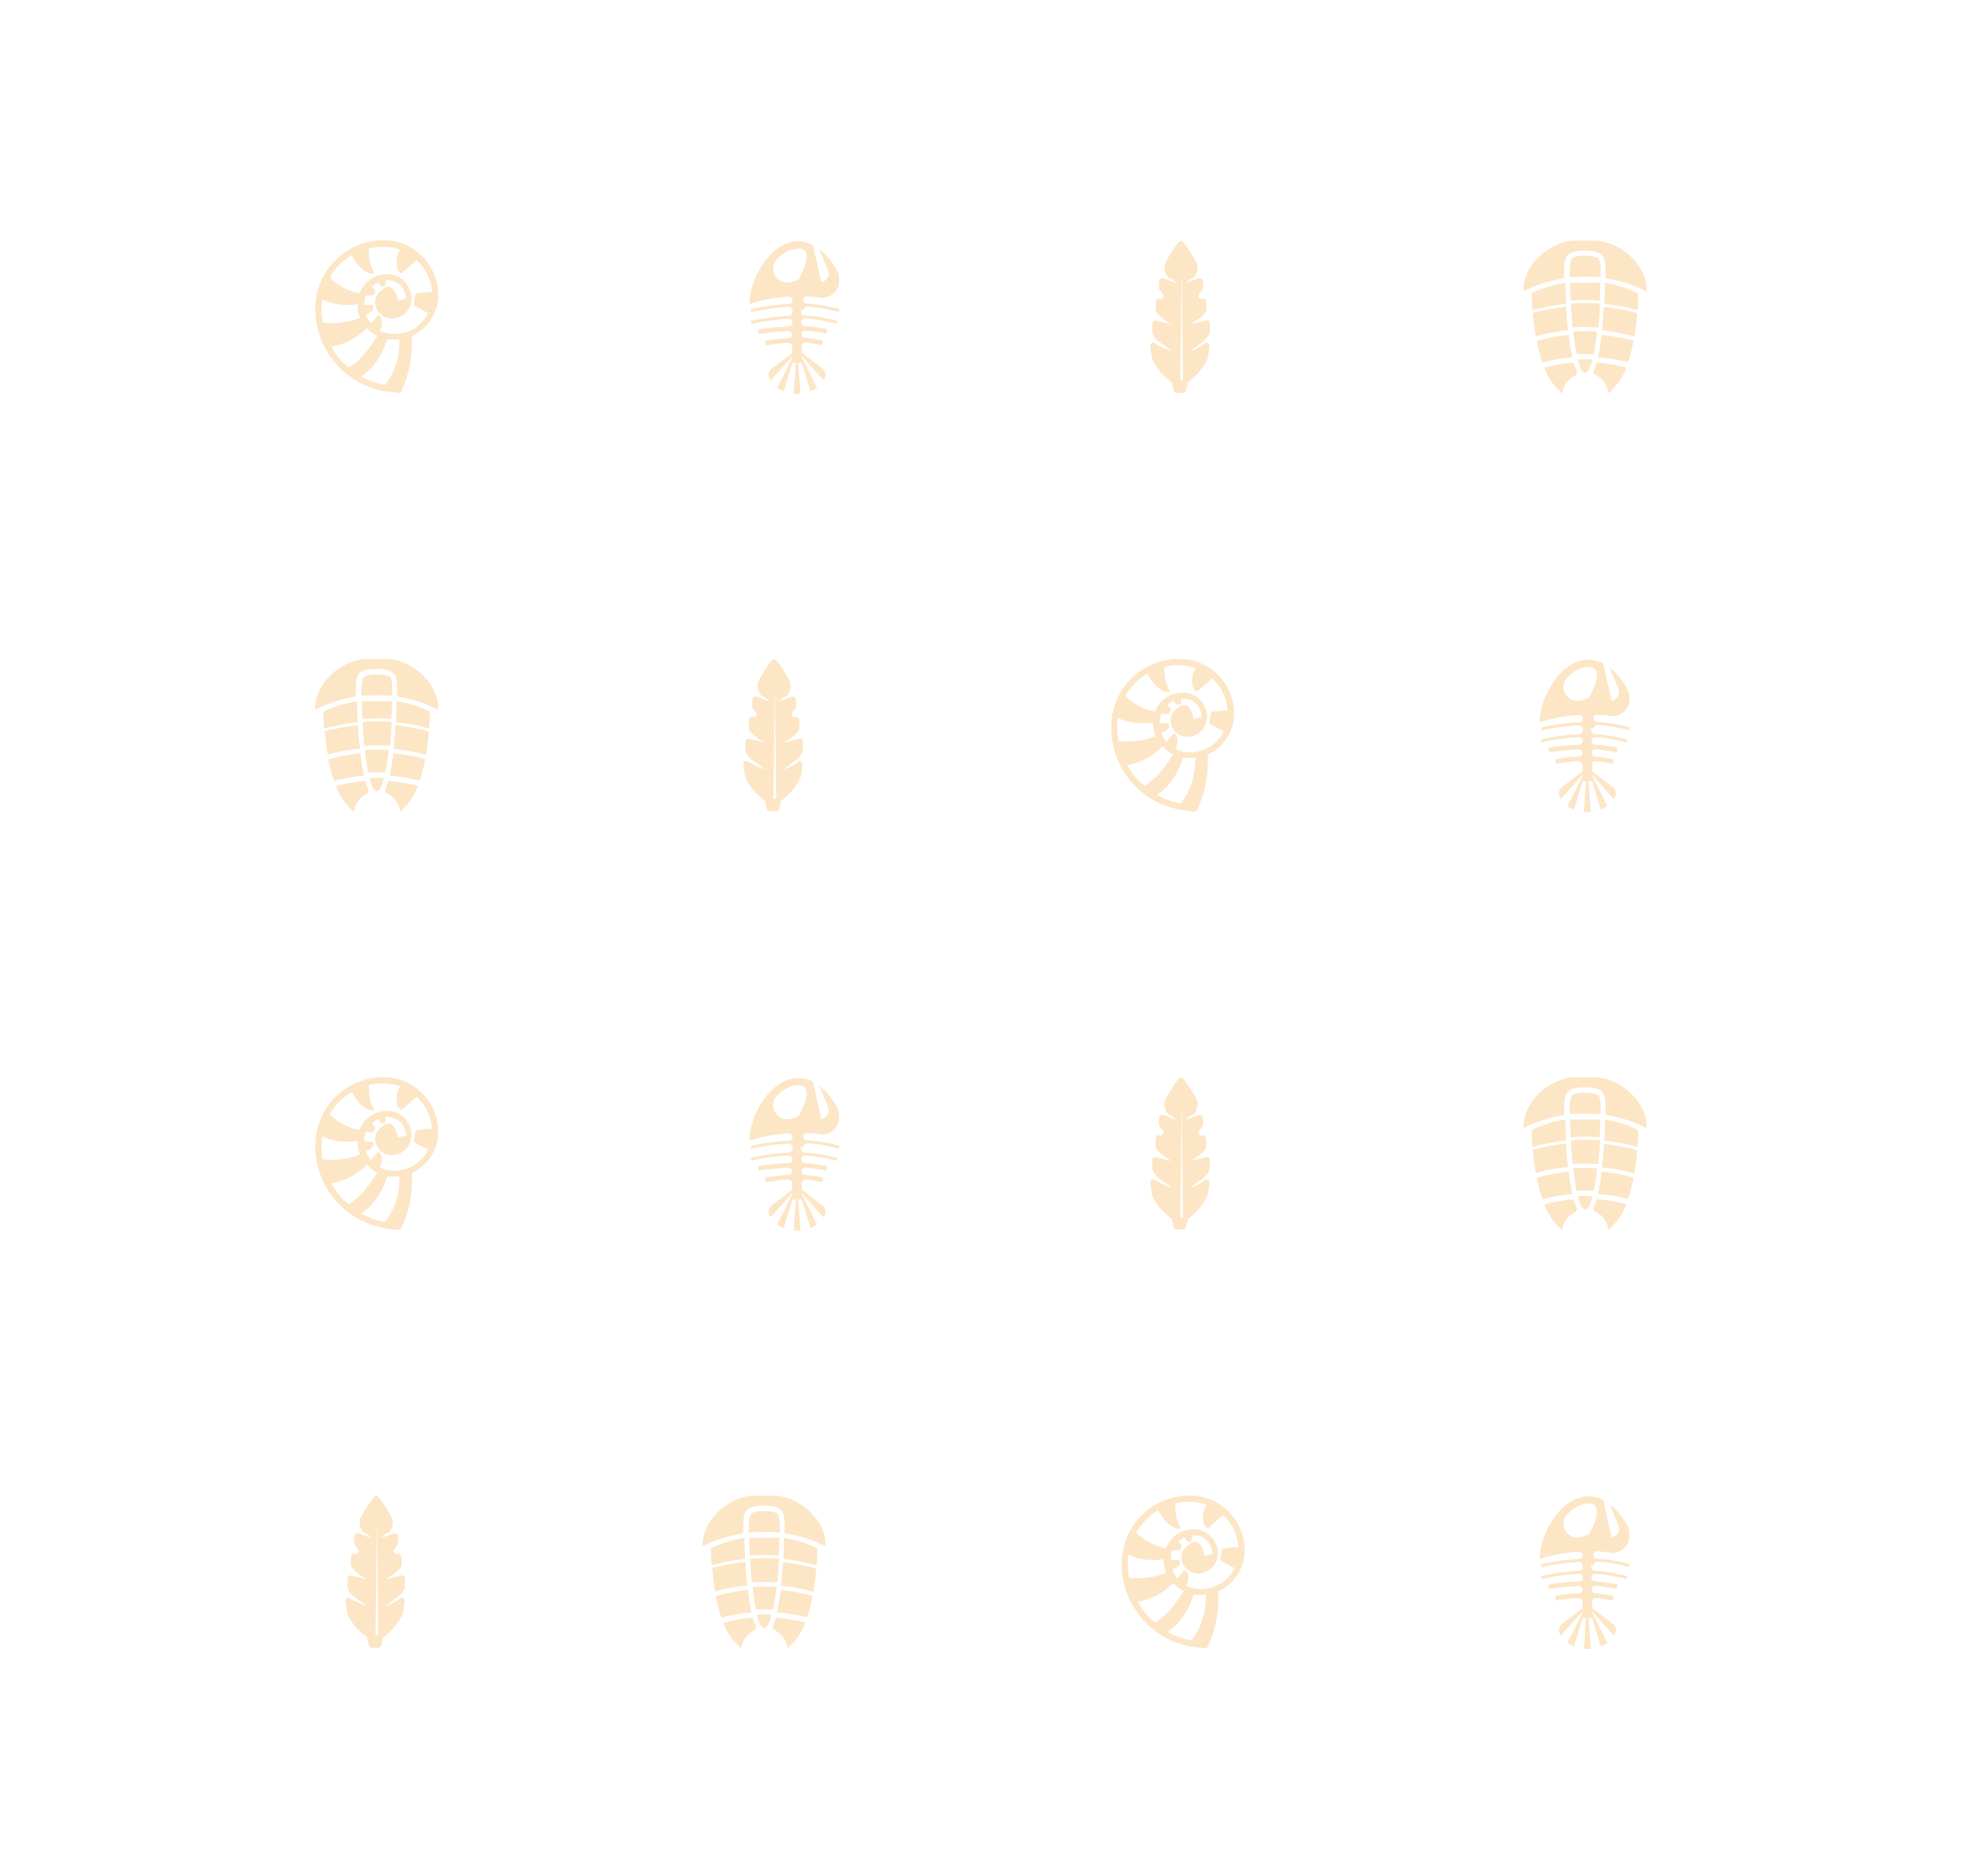 <svg width="596" height="569" viewBox="0 0 596 569" fill="none" xmlns="http://www.w3.org/2000/svg">
<g id="fossilArrayRaw 1">
<g id="Group">
<g id="Group_2">
<path id="Vector" d="M480.8 362.8C481.5 362.8 482.3 362.8 483 362.9C482.3 365.6 481.6 366.9 480.8 366.9C480 366.9 479.2 365.6 478.6 362.9C479.3 362.8 480 362.8 480.8 362.8Z" fill="#FCE6C5"/>
<path id="Vector_2" d="M484.7 362.2C484.9 361.3 485.1 360.2 485.3 359C485.5 357.9 485.6 356.7 485.8 355.4C489.1 355.7 492.3 356.3 495.5 357.2C495 359.5 494.5 361.7 493.8 363.7C490.8 362.9 487.7 362.4 484.7 362.2Z" fill="#FCE6C5"/>
<path id="Vector_3" d="M475 346.9C475.1 349.4 475.3 351.8 475.6 354C472.3 354.3 469 354.9 465.8 355.8C465.4 353.5 465.1 351.1 464.9 348.7C468.3 347.9 471.6 347.2 475 346.9Z" fill="#FCE6C5"/>
<path id="Vector_4" d="M486.6 346C486.7 343.9 486.8 341.8 486.8 339.6C492.7 340.5 496.9 342.8 496.9 342.8C496.9 344.5 496.8 346.3 496.7 347.9C493.4 347 490 346.3 486.6 346Z" fill="#FCE6C5"/>
<path id="Vector_5" d="M475.8 355.4C476 356.7 476.1 357.9 476.3 359C476.5 360.2 476.7 361.2 476.9 362.2C473.8 362.4 470.8 363 467.8 363.8C467.1 361.8 466.6 359.6 466.1 357.3C469.3 356.3 472.5 355.7 475.8 355.4Z" fill="#FCE6C5"/>
<path id="Vector_6" d="M474.8 339.6C474.8 341.8 474.9 343.9 475 346C471.6 346.3 468.2 347 464.8 347.9C464.7 346.2 464.6 344.5 464.6 342.8C464.7 342.7 468.9 340.5 474.8 339.6Z" fill="#FCE6C5"/>
<path id="Vector_7" d="M485.9 354.1C486.1 351.9 486.3 349.5 486.5 347C489.9 347.3 493.3 348 496.6 348.9C496.4 351.3 496.1 353.7 495.7 356C492.5 355 489.2 354.4 485.9 354.1Z" fill="#FCE6C5"/>
<path id="Vector_8" d="M484.3 363.8C487.3 364 490.3 364.5 493.3 365.3C491.8 369.2 490 371 487.9 373.1C487.6 370.6 486 368.5 483.8 367.5C483.7 367.4 483.6 367.4 483.5 367.3C482.9 366.5 484.1 364.9 484.3 363.8Z" fill="#FCE6C5"/>
<path id="Vector_9" d="M477.3 363.8C477.4 364.9 478.7 366.5 478.2 367.3C478.1 367.4 478 367.5 477.9 367.6C475.7 368.6 474.1 370.7 473.8 373.2C471.7 371.1 469.9 369.3 468.4 365.4C471.3 364.5 474.3 364 477.3 363.8Z" fill="#FCE6C5"/>
<path id="Vector_10" d="M462.1 341.8C462 334.6 469.2 327.6 476.9 326.8C476.9 326.8 477 326.8 477.1 326.8C477.1 326.8 483.2 326.8 484.4 326.8C484.5 326.8 484.6 326.8 484.6 326.8C492.3 327.6 499.6 334.7 499.4 341.8C499.4 341.9 499.4 342.1 499.4 342.2C498.4 341.7 497.4 341.2 496.4 340.8C493.3 339.5 490.2 338.7 487 338.2C486.9 332.3 487.5 329.9 480.7 329.8C473.9 329.9 474.5 332.3 474.4 338.2C471.2 338.7 468.1 339.6 465 340.8C464 341.2 463 341.7 462 342.2C462.1 342.1 462.1 341.9 462.1 341.8Z" fill="#FCE6C5"/>
<path id="Vector_11" d="M476.4 345C476.3 343.2 476.3 341.4 476.2 339.6H485.4C485.4 341.4 485.3 343.3 485.2 345C483.7 344.9 482.3 344.8 480.8 344.8C479.3 344.8 477.8 344.9 476.4 345Z" fill="#FCE6C5"/>
<path id="Vector_12" d="M477 353.1C476.8 350.9 476.6 348.5 476.5 345.9C477.9 345.8 479.4 345.7 480.9 345.7C482.4 345.7 483.8 345.8 485.3 345.9C485.2 348.4 485 350.8 484.8 353.1C483.5 353 482.3 353 481 353C479.5 352.9 478.2 353 477 353.1Z" fill="#FCE6C5"/>
<path id="Vector_13" d="M484.4 354.4C484.1 357 483.8 359.3 483.4 361.2C483.2 361.2 483 361.2 482.8 361.2C482.2 361.2 481.6 361.2 481 361.2C480.9 361.2 480.9 361.2 480.8 361.2C480.7 361.2 480.7 361.2 480.6 361.2C480 361.2 479.4 361.2 478.8 361.2C478.6 361.2 478.4 361.2 478.2 361.2C477.8 359.3 477.4 357 477.2 354.4C478.4 354.3 479.6 354.3 480.9 354.3C482 354.3 483.2 354.4 484.4 354.4Z" fill="#FCE6C5"/>
<path id="Vector_14" d="M485.5 338C485.1 338 484.7 337.9 484.3 337.9H484.2C483.1 337.8 481.9 337.8 480.8 337.8C479.7 337.8 478.5 337.8 477.4 337.9C477.4 337.9 477.4 337.9 477.3 337.9C476.9 337.9 476.5 338 476.1 338C476.1 337.5 476.1 336.9 476.1 336.4C476.1 334.6 476.3 332.2 477.3 332C477.5 331.9 477.6 331.9 477.9 331.8C478.7 331.5 479.8 331.4 480.8 331.5C481.8 331.5 482.9 331.6 483.7 331.8C483.9 331.9 484.1 331.9 484.3 332C485.4 332.2 485.5 334.6 485.5 336.4C485.5 336.9 485.5 337.4 485.5 338Z" fill="#FCE6C5"/>
</g>
</g>
<path id="Fish_5" d="M483.4 474.8C483.4 474.2 483.9 473.6 484.6 473.7C488.1 473.9 490.4 474.4 494.1 475.3C494.2 475 494.2 474.7 494.3 474.4C490.5 473.5 488.1 473 484.4 472.8C483.8 472.8 483.3 472.3 483.3 471.7C483.3 471.1 483.8 470.5 484.5 470.6C486.1 470.7 487.6 470.8 489.1 471.1C489.1 471.1 495.7 470.7 493.9 463.4C492.5 460.6 490.5 458 488.2 456.3L490.9 462.8C491.5 464.3 490.6 465.9 488.8 466.4L486.3 455.1C484.9 454.3 483.3 453.9 481.7 453.9C473.6 453.9 467 465.1 467 472.9C470.9 471.6 474.9 470.9 478.9 470.7C479.5 470.7 480.1 471.2 480.1 471.8C480.1 472.4 479.6 472.9 479 472.9C475.1 473.1 471.2 473.6 467.4 474.5C467.5 474.8 467.5 475.1 467.6 475.4C471.3 474.5 475.1 474 478.9 473.8C479.5 473.8 480.1 474.3 480.1 474.9V475.4C480.1 476 479.6 476.5 479 476.5C475.1 476.7 471.2 477.2 467.4 478.1C467.5 478.4 467.5 478.7 467.6 479C471.3 478.1 475.1 477.6 478.9 477.4C479.5 477.4 480.1 477.9 480.1 478.5V478.6C480.1 479.2 479.6 479.7 479 479.7C476.2 479.8 472 480.2 469.6 480.6C469.7 481.1 469.8 481.5 469.8 482C472.1 481.6 476.1 481.2 478.8 481.1C479.4 481.1 480 481.6 480 482.2C480 482.8 479.5 483.3 478.9 483.3C476.5 483.4 474.1 483.7 471.7 484.1C471.8 484.6 471.9 485 471.9 485.5C474.2 485.1 476.5 484.8 478.8 484.7C479.4 484.7 480 485.2 480 485.8V486.7V487.8C477.9 489.4 475.8 491 473.7 492.6C472.6 493.5 472.5 495.1 473.5 496.1C475.7 493.7 477.8 491.2 480 488.8V489.1C478.5 492.2 477 495.3 475.4 498.4C476.1 498.8 476.7 499.1 477.4 499.4C478.3 496.5 479.2 493.7 480 490.8C480.3 490.8 480.7 490.8 481.1 490.8C480.9 493.9 480.6 497 480.4 500.1C481.1 500.2 481.8 500.2 482.5 500.1C482.3 497 482 493.9 481.8 490.8C482.2 490.8 482.6 490.8 482.9 490.8C483.8 493.7 484.7 496.5 485.5 499.4C486.2 499.1 486.8 498.8 487.5 498.4C486 495.3 484.5 492.2 482.9 489.1V488.8C485.1 491.2 487.2 493.7 489.4 496.1C490.4 495.1 490.3 493.5 489.2 492.6C487.1 491 485 489.4 482.9 487.8V486.7V485.8C482.9 485.2 483.4 484.6 484.1 484.7C485.9 484.8 486.9 485.1 489.1 485.5C489.2 485 489.3 484.6 489.3 484.1C486.9 483.7 485.9 483.4 483.9 483.3C483.3 483.3 482.8 482.8 482.8 482.2C482.8 481.5 483.4 481 484 481.1C486.2 481.2 488.1 481.6 490.4 482C490.5 481.5 490.6 481.1 490.6 480.6C488.2 480.2 486.1 479.8 483.8 479.7C483.2 479.7 482.7 479.2 482.7 478.6V478.5C482.7 477.9 483.2 477.3 483.9 477.4C487.4 477.6 489.7 478.1 493.4 479C493.5 478.7 493.5 478.4 493.6 478.1C489.8 477.2 487.4 476.7 483.7 476.5C483.1 476.5 482.6 476 482.6 475.4V474.8H483.4ZM481.9 456.1C487.5 456.1 481.9 465.5 481.9 465.5L479.8 466.2C475.6 467.6 472.3 462.4 475.4 459.3C477.3 457.3 479.5 456.1 481.9 456.1Z" fill="#FCE6C5"/>
<path id="Fish_4" d="M243.7 347.9C243.7 347.3 244.2 346.7 244.9 346.8C248.4 347 250.7 347.5 254.4 348.4C254.5 348.1 254.5 347.8 254.6 347.5C250.8 346.6 248.4 346.1 244.7 345.9C244.1 345.9 243.6 345.4 243.6 344.8C243.6 344.2 244.1 343.6 244.8 343.7C246.4 343.8 247.9 343.9 249.4 344.2C249.4 344.2 256 343.8 254.2 336.5C252.8 333.7 250.8 331.1 248.5 329.4L251.2 335.9C251.8 337.4 250.9 339 249.1 339.5L246.6 328.2C245.2 327.4 243.6 327 242 327C233.9 327 227.3 338.2 227.3 346C231.2 344.7 235.2 344 239.2 343.8C239.8 343.8 240.4 344.3 240.4 344.9C240.4 345.5 239.9 346 239.3 346C235.4 346.2 231.5 346.7 227.7 347.6C227.8 347.9 227.8 348.2 227.9 348.5C231.6 347.6 235.4 347.1 239.2 346.9C239.8 346.9 240.4 347.4 240.4 348V348.5C240.4 349.1 239.9 349.6 239.3 349.6C235.4 349.8 231.5 350.3 227.7 351.2C227.8 351.5 227.8 351.8 227.9 352.1C231.6 351.2 235.4 350.7 239.2 350.5C239.8 350.5 240.4 351 240.4 351.6V351.7C240.4 352.3 239.9 352.8 239.3 352.8C236.5 352.9 232.3 353.3 229.9 353.7C230 354.2 230.1 354.6 230.1 355.1C232.4 354.7 236.4 354.3 239.1 354.2C239.7 354.2 240.3 354.7 240.3 355.3C240.3 355.9 239.8 356.4 239.2 356.4C236.8 356.5 234.4 356.8 232 357.2C232.1 357.7 232.2 358.1 232.2 358.6C234.5 358.2 236.8 357.9 239.1 357.8C239.7 357.8 240.3 358.3 240.3 358.9V359.8V360.9C238.2 362.5 236.1 364.1 234 365.7C232.9 366.6 232.8 368.2 233.8 369.2C236 366.8 238.1 364.3 240.3 361.9V362.2C238.8 365.3 237.3 368.4 235.7 371.5C236.4 371.9 237 372.2 237.7 372.5C238.6 369.6 239.5 366.8 240.3 363.9C240.6 363.9 241 363.9 241.4 363.9C241.2 367 240.9 370.1 240.7 373.2C241.4 373.3 242.1 373.3 242.8 373.2C242.6 370.1 242.3 367 242.1 363.9C242.5 363.9 242.9 363.9 243.2 363.9C244.1 366.8 245 369.6 245.8 372.5C246.5 372.2 247.1 371.9 247.8 371.5C246.3 368.4 244.8 365.3 243.2 362.2V361.9C245.4 364.3 247.5 366.8 249.7 369.2C250.7 368.2 250.6 366.6 249.5 365.7C247.4 364.1 245.3 362.5 243.2 360.9V359.8V358.9C243.2 358.3 243.7 357.7 244.4 357.8C246.2 357.9 247.2 358.2 249.4 358.6C249.5 358.1 249.6 357.7 249.6 357.2C247.2 356.8 246.2 356.5 244.2 356.4C243.6 356.4 243.1 355.9 243.1 355.3C243.1 354.6 243.7 354.1 244.3 354.2C246.5 354.3 248.4 354.7 250.7 355.1C250.8 354.6 250.9 354.2 250.9 353.7C248.5 353.3 246.4 352.9 244.1 352.8C243.5 352.8 243 352.3 243 351.7V351.6C243 351 243.5 350.4 244.2 350.5C247.7 350.7 250 351.2 253.7 352.1C253.8 351.8 253.8 351.5 253.9 351.2C250.1 350.3 247.7 349.8 244 349.6C243.4 349.6 242.9 349.1 242.9 348.5V347.9H243.7ZM242.2 329.2C247.8 329.2 242.2 338.6 242.2 338.6L240.1 339.3C235.9 340.7 232.6 335.5 235.7 332.4C237.6 330.4 239.9 329.2 242.2 329.2Z" fill="#FCE6C5"/>
<path id="Shell_5" d="M340.3 472.8C339.4 485.4 348.1 496.6 360.1 499.2V499.3C361.9 499.5 363.6 499.8 365.4 500C365.7 500 366.3 499.7 366.4 499.3C368.8 494.1 369.8 488.6 369.5 482.7C370.7 482.2 371.9 481.4 372.9 480.5C375.6 478.1 377.2 474.9 377.5 471.3C377.5 470.9 377.5 470.5 377.5 470.2C377.5 461.6 370.8 454.3 362.1 453.7C350.8 453 341.1 461.5 340.3 472.8ZM342.1 472.9C342.1 472.4 342.2 472 342.2 471.5C345.3 473.1 348.6 473.4 352.1 473.1C352.4 473.1 352.7 472.9 352.9 472.8C352.9 474.3 353.1 475.7 353.7 477.1C350.1 478.5 346.4 479 342.4 478.6C342.1 476.7 342 474.8 342.1 472.9ZM347.9 489.9C346.8 488.7 345.9 487.3 345.1 485.9C348.4 485.2 351.5 484 354.2 481.7C355.1 481 355.6 480.5 355.8 480.1C356.7 481.2 357.8 482 359.1 482.6C359 482.8 358.8 482.9 358.7 483.1C357.4 485.2 355.9 487.2 354.3 489C353.2 490.2 351.8 491.2 350.5 492.2C349.5 491.6 348.6 490.8 347.9 489.9ZM361.3 497.6C358.8 497.1 356.3 496.3 354.1 495C356 493.8 357.5 492.3 358.8 490.4C360.2 488.4 361.3 486.2 362 483.7C362.4 483.8 362.8 483.8 363.2 483.8C364.1 483.9 365 483.8 365.8 483.7C365.7 489 364.5 493.7 361.3 497.6ZM362 455.6C363.4 455.7 364.7 456 366 456.4C365.2 457.7 364.8 459.1 364.9 460.7C365 461.9 365.1 463.1 366.4 463.6C368 462.2 369.4 460.9 371 459.6C373.7 462.1 375.4 465.5 375.6 469.3C374.1 469.3 372.5 469.5 371 469.7C370.8 469.7 370.5 470.2 370.5 470.5C370.3 471.5 370.2 472.5 370.1 473.3C371.6 474.1 373 474.9 374.5 475.7C373.8 477 372.9 478.2 371.8 479.2C369.5 481.2 366.5 482.2 363.4 482C362.1 481.9 360.9 481.6 359.8 481C360.8 479 360.6 476.9 359.3 476.2C358.6 477 357.9 477.9 357.1 478.8C356.4 478 355.9 477.1 355.6 476.1C356.1 475.9 356.5 475.7 357 475.4C357.7 474.9 358.2 474.1 357.7 473.2C356.8 473.2 356 473.2 355.1 473.2C355.1 472.9 355.1 472.6 355.1 472.3C355.1 471.6 355.3 470.9 355.5 470.3C356.2 470.3 356.8 470.4 357.5 470.3C358.2 470.2 358.6 469 358.2 468.5C357.9 468.2 357.7 467.9 357.4 467.6C357.4 467.6 357.5 467.6 357.5 467.5C358.1 467 358.7 466.6 359.3 466.3C359.3 466.4 359.4 466.5 359.4 466.5C359.8 467.1 360.2 467.9 361.2 467.6C361.4 467.6 361.5 467.3 361.5 467.1C361.5 466.6 361.5 466.2 361.5 465.7C361.8 465.7 362.2 465.7 362.6 465.7C364.1 465.8 365.4 466.5 366.4 467.6C367.3 468.7 367.8 470.1 367.7 471.5C367.2 471.4 366.4 471.6 365.3 472C364.5 467.1 362.1 467 360.4 468.7C359.3 469.4 358.5 470.6 358.4 472C358.3 473.3 358.7 474.6 359.6 475.6C360.5 476.6 361.7 477.2 363 477.3C366.3 477.5 369.2 475 369.4 471.7C369.5 469.8 368.9 467.9 367.6 466.4C366.3 464.9 364.5 464 362.6 463.9C358.6 463.6 355 466.1 353.6 469.7C350.2 468.9 347.2 467.5 344.6 464.9C346.2 462.1 348.5 459.8 351.3 458.1C352.5 460.5 354.1 462.4 356.3 463.5C356.8 463.8 357.4 463.6 358 463.7C358 463.6 358.1 463.5 358.1 463.4C356.7 461.2 356.4 458.8 356.5 456C358.3 455.6 360.1 455.5 362 455.6Z" fill="#FCE6C5"/>
<path id="Leaf_5" d="M361 360.4C361.9 359.6 362.9 358.8 363.8 358.2C365.6 357.1 366.8 355.6 366.9 354.5C366.9 354.2 366.9 353.9 366.9 353.6C366.9 353 366.9 352.4 366.9 351.8C366.9 351.2 366.4 350.8 365.8 351C364.1 351.5 362.3 351.8 360.6 352.3C361.4 351.6 359.8 352.6 360.6 352.3C362.3 351.7 365.9 349 365.9 347.8C365.9 347.5 365.9 347.2 365.9 347C365.9 346.4 365.9 345.8 365.8 345.2C365.8 344.7 365.2 344.3 364.7 344.4C364.7 344.4 364.7 344.4 364.6 344.4C363.8 344.7 363.2 343.6 363.7 343C364.4 342.2 364.9 341.5 364.9 341.1C364.9 340.9 364.9 340.8 364.9 340.6C364.9 340.1 364.8 339.5 364.8 339C364.8 338.5 364.3 338.2 363.8 338.2C362.5 338.4 361.1 339.3 359.7 339.6C360.3 339 360.8 338.4 361.4 338.3C362.7 338 363.3 335.9 363.2 334.7C363.2 334.5 363.2 334.4 363.2 334.2C363.1 333.4 359.2 326.8 358.2 326.8C357.2 326.8 353.3 333.5 353.2 334.2C353.2 334.4 353.2 334.5 353.2 334.7C353.1 335.8 353.8 338 355 338.3C355.6 338.4 356.1 339 356.7 339.6C355.3 339.3 354 338.4 352.6 338.2C352.1 338.1 351.7 338.5 351.6 339C351.6 339.5 351.5 340.1 351.5 340.6C351.5 340.8 351.5 340.9 351.5 341.1C351.5 341.5 352 342.2 352.7 343C353.3 343.6 352.7 344.6 351.8 344.4C351.8 344.4 351.8 344.4 351.7 344.4C351.2 344.2 350.6 344.6 350.6 345.2C350.6 345.8 350.5 346.4 350.5 347C350.5 347.3 350.5 347.6 350.5 347.8C350.5 349 354.1 351.7 355.8 352.3C356.6 352.6 355 351.6 355.8 352.3C354.1 351.8 352.3 351.5 350.6 351C350.1 350.9 349.5 351.3 349.5 351.8C349.5 352.4 349.5 353 349.5 353.6C349.5 353.9 349.5 354.2 349.5 354.5C349.6 355.6 350.8 357.2 352.6 358.2C353.5 358.7 354.5 359.6 355.4 360.4C353.7 359.7 352 359 350.2 357.9C349.6 357.5 348.8 358 348.9 358.7C349 359.3 349 359.8 349.1 360.4C349.2 360.9 349.3 361.5 349.3 362C349.5 363.1 350.8 365.4 352.5 367.2C353.5 368.2 354.5 369.1 355.4 369.8C355.6 370.7 355.8 371.3 356 372.2C355.6 373.3 360.1 373.3 359.7 372.2C359.9 371.3 360.1 370.7 360.3 369.8C361.3 369.1 362.2 368.2 363.2 367.2C364.9 365.4 366.2 363.1 366.4 362C366.5 361.5 366.6 360.9 366.6 360.4C366.7 359.8 366.8 359.3 366.8 358.7C366.9 358 366.1 357.5 365.5 357.9C364.4 358.9 362.7 359.7 361 360.4ZM358.8 368.9C358.8 369.1 358.6 369.3 358.4 369.3C358.2 369.3 358 369.1 358 368.9L358.4 334.6C358.4 334.4 358.2 334.6 358.4 334.6C358.6 334.6 358.4 334.4 358.4 334.6L358.8 368.9Z" fill="#FCE6C5"/>
<g id="Trilo_5">
<g id="Group_3">
<path id="Vector_15" d="M231.8 489.7C232.5 489.7 233.3 489.7 234 489.8C233.3 492.5 232.6 493.8 231.8 493.8C231 493.8 230.2 492.5 229.6 489.8C230.3 489.7 231.1 489.7 231.8 489.7Z" fill="#FCE6C5"/>
<path id="Vector_16" d="M235.7 489.1C235.9 488.2 236.1 487.1 236.3 485.9C236.5 484.8 236.6 483.6 236.8 482.3C240.1 482.6 243.3 483.2 246.5 484.1C246 486.4 245.5 488.6 244.8 490.6C241.8 489.8 238.7 489.3 235.7 489.1Z" fill="#FCE6C5"/>
<path id="Vector_17" d="M226.1 473.8C226.2 476.3 226.4 478.7 226.7 480.9C223.4 481.2 220.1 481.8 216.9 482.7C216.5 480.4 216.2 478 216 475.6C219.3 474.8 222.7 474.1 226.1 473.8Z" fill="#FCE6C5"/>
<path id="Vector_18" d="M237.6 472.9C237.7 470.8 237.8 468.7 237.8 466.5C243.7 467.4 247.9 469.7 247.9 469.7C247.9 471.4 247.8 473.2 247.7 474.8C244.4 473.9 241 473.2 237.6 472.9Z" fill="#FCE6C5"/>
<path id="Vector_19" d="M226.8 482.3C227 483.6 227.1 484.8 227.3 485.9C227.5 487.1 227.7 488.1 227.9 489.1C224.8 489.3 221.8 489.9 218.8 490.7C218.1 488.7 217.6 486.5 217.1 484.2C220.3 483.2 223.6 482.6 226.8 482.3Z" fill="#FCE6C5"/>
<path id="Vector_20" d="M225.8 466.5C225.8 468.7 225.9 470.8 226 472.9C222.6 473.2 219.2 473.9 215.8 474.8C215.7 473.1 215.6 471.4 215.6 469.7C215.7 469.6 219.9 467.4 225.8 466.5Z" fill="#FCE6C5"/>
<path id="Vector_21" d="M236.9 481C237.1 478.8 237.3 476.4 237.5 473.9C240.9 474.2 244.3 474.9 247.6 475.8C247.4 478.2 247.1 480.6 246.7 482.9C243.5 481.9 240.2 481.3 236.9 481Z" fill="#FCE6C5"/>
<path id="Vector_22" d="M235.3 490.7C238.3 490.9 241.3 491.4 244.3 492.2C242.8 496.1 241 497.9 238.9 500C238.6 497.5 237 495.4 234.8 494.4C234.7 494.3 234.6 494.3 234.5 494.2C233.9 493.4 235.2 491.9 235.3 490.7Z" fill="#FCE6C5"/>
<path id="Vector_23" d="M228.3 490.7C228.4 491.8 229.7 493.4 229.2 494.2C229.1 494.3 229 494.4 228.9 494.5C226.7 495.5 225.1 497.6 224.8 500.1C222.7 498 220.9 496.2 219.4 492.3C222.3 491.4 225.3 490.9 228.3 490.7Z" fill="#FCE6C5"/>
<path id="Vector_24" d="M213.1 468.7C213 461.5 220.2 454.5 227.9 453.7C227.9 453.7 228 453.7 228.1 453.7C228.1 453.7 234.2 453.7 235.4 453.7C235.5 453.7 235.6 453.7 235.6 453.7C243.3 454.5 250.6 461.6 250.4 468.7C250.4 468.8 250.4 469 250.4 469.1C249.4 468.6 248.4 468.1 247.4 467.7C244.3 466.4 241.2 465.6 238 465.1C237.9 459.2 238.5 456.8 231.7 456.7C224.9 456.8 225.5 459.2 225.4 465.1C222.2 465.6 219.1 466.5 216 467.7C215 468.1 214 468.6 213 469.1C213.1 469 213.1 468.8 213.1 468.7Z" fill="#FCE6C5"/>
<path id="Vector_25" d="M227.4 471.9C227.3 470.1 227.3 468.3 227.2 466.5H236.4C236.4 468.3 236.3 470.2 236.2 471.9C234.7 471.8 233.3 471.7 231.8 471.7C230.3 471.7 228.9 471.8 227.4 471.9Z" fill="#FCE6C5"/>
<path id="Vector_26" d="M228 480C227.8 477.8 227.6 475.4 227.5 472.8C228.9 472.7 230.4 472.6 231.9 472.6C233.4 472.6 234.8 472.7 236.3 472.8C236.2 475.3 236 477.7 235.8 480C234.5 479.9 233.3 479.9 232 479.9C230.5 479.8 229.3 479.9 228 480Z" fill="#FCE6C5"/>
<path id="Vector_27" d="M235.5 481.4C235.2 484 234.9 486.3 234.5 488.2C234.3 488.2 234.1 488.2 233.9 488.2C233.3 488.2 232.7 488.2 232.1 488.2C232 488.2 232 488.2 231.9 488.2C231.8 488.2 231.8 488.2 231.7 488.2C231.1 488.2 230.5 488.2 229.9 488.2C229.7 488.2 229.5 488.2 229.3 488.2C228.9 486.3 228.5 484 228.3 481.4C229.5 481.3 230.7 481.3 232 481.3C233 481.2 234.2 481.3 235.5 481.4Z" fill="#FCE6C5"/>
<path id="Vector_28" d="M236.5 464.9C236.1 464.9 235.7 464.8 235.3 464.8H235.2C234.1 464.7 232.9 464.7 231.8 464.7C230.7 464.7 229.5 464.7 228.4 464.8C228.4 464.8 228.4 464.8 228.3 464.8C227.9 464.8 227.5 464.9 227.1 464.9C227.1 464.4 227.1 463.8 227.1 463.3C227.1 461.5 227.3 459.1 228.3 458.9C228.5 458.8 228.6 458.8 228.9 458.7C229.7 458.4 230.8 458.3 231.8 458.4C232.8 458.4 233.9 458.5 234.7 458.7C234.9 458.8 235.1 458.8 235.3 458.9C236.4 459.1 236.5 461.5 236.5 463.3C236.5 463.8 236.5 464.3 236.5 464.9Z" fill="#FCE6C5"/>
</g>
</g>
<path id="Shell_4" d="M95.7 345.9C94.8 358.5 103.5 369.7 115.5 372.3V372.4C117.3 372.6 119 372.9 120.8 373.1C121.1 373.1 121.7 372.8 121.8 372.4C124.2 367.2 125.2 361.7 124.9 355.8C126.1 355.3 127.3 354.5 128.3 353.6C131 351.2 132.6 348 132.9 344.4C132.9 344 132.9 343.6 132.9 343.3C132.9 334.7 126.2 327.4 117.5 326.8C106.3 326.1 96.5 334.6 95.7 345.9ZM97.6 346C97.6 345.5 97.7 345.1 97.7 344.6C100.8 346.2 104.1 346.5 107.6 346.2C107.9 346.2 108.2 346 108.4 345.9C108.4 347.4 108.6 348.8 109.2 350.2C105.6 351.6 101.9 352.1 97.9 351.7C97.5 349.8 97.4 347.9 97.6 346ZM103.3 363C102.2 361.8 101.3 360.4 100.5 359C103.8 358.3 106.9 357.1 109.6 354.8C110.5 354.1 111 353.6 111.2 353.2C112.1 354.3 113.2 355.1 114.5 355.7C114.4 355.9 114.2 356 114.1 356.2C112.8 358.3 111.3 360.3 109.7 362.1C108.6 363.3 107.2 364.3 105.9 365.3C104.9 364.7 104.1 363.9 103.3 363ZM116.7 370.7C114.2 370.2 111.7 369.4 109.5 368.1C111.4 366.9 112.9 365.4 114.2 363.5C115.6 361.5 116.7 359.3 117.4 356.8C117.8 356.9 118.2 356.9 118.6 356.9C119.5 357 120.4 356.9 121.2 356.8C121.2 362.1 119.9 366.8 116.7 370.7ZM117.4 328.7C118.8 328.8 120.1 329.1 121.4 329.5C120.6 330.8 120.2 332.2 120.3 333.8C120.4 335 120.5 336.2 121.8 336.7C123.4 335.3 124.8 334 126.4 332.7C129.1 335.2 130.8 338.6 131 342.4C129.5 342.4 127.9 342.6 126.4 342.8C126.2 342.8 125.9 343.3 125.9 343.6C125.7 344.6 125.6 345.6 125.5 346.4C127 347.2 128.4 348 129.9 348.8C129.2 350.1 128.3 351.3 127.2 352.3C124.9 354.3 121.9 355.3 118.8 355.1C117.5 355 116.3 354.7 115.2 354.1C116.2 352.1 116 350 114.7 349.3C114 350.1 113.3 351 112.5 351.9C111.8 351.1 111.3 350.2 111 349.2C111.5 349 111.9 348.8 112.4 348.5C113.1 348 113.6 347.2 113.1 346.3C112.2 346.3 111.4 346.3 110.5 346.3C110.5 346 110.5 345.7 110.5 345.4C110.5 344.7 110.7 344 110.9 343.4C111.6 343.4 112.2 343.5 112.9 343.4C113.6 343.3 114 342.1 113.6 341.6C113.3 341.3 113.1 341 112.8 340.7C112.8 340.7 112.9 340.7 112.9 340.6C113.5 340.1 114.1 339.7 114.7 339.4C114.7 339.5 114.8 339.6 114.8 339.6C115.2 340.2 115.6 341 116.6 340.7C116.8 340.7 116.9 340.4 116.9 340.2C116.9 339.7 116.9 339.3 116.9 338.8C117.2 338.8 117.6 338.8 118 338.8C119.5 338.9 120.8 339.6 121.8 340.7C122.7 341.8 123.2 343.2 123.1 344.6C122.6 344.5 121.8 344.7 120.7 345.1C119.9 340.2 117.5 340.1 115.8 341.8C114.7 342.5 113.9 343.7 113.8 345.1C113.7 346.4 114.1 347.7 115 348.7C115.9 349.7 117.1 350.3 118.4 350.4C121.7 350.6 124.6 348.1 124.8 344.8C124.9 342.9 124.3 341 123 339.5C121.7 338 119.9 337.1 118 337C114 336.7 110.4 339.2 109 342.8C105.6 342 102.6 340.6 100 338C101.6 335.2 103.9 332.9 106.7 331.2C107.9 333.6 109.5 335.5 111.7 336.6C112.2 336.9 112.8 336.7 113.4 336.8C113.4 336.7 113.5 336.6 113.5 336.5C112.1 334.3 111.8 331.9 111.9 329.1C113.7 328.7 115.5 328.6 117.4 328.7Z" fill="#FCE6C5"/>
<path id="Leaf_4" d="M116.9 487.3C117.8 486.5 118.8 485.7 119.7 485.1C121.5 484 122.7 482.5 122.8 481.4C122.8 481.1 122.8 480.8 122.8 480.5C122.8 479.9 122.8 479.3 122.8 478.7C122.8 478.1 122.3 477.7 121.7 477.9C120 478.4 118.2 478.7 116.5 479.2C117.3 478.5 115.7 479.5 116.5 479.2C118.2 478.6 121.8 475.9 121.8 474.7C121.8 474.4 121.8 474.1 121.8 473.9C121.8 473.3 121.8 472.7 121.7 472.1C121.7 471.6 121.1 471.2 120.6 471.3C120.6 471.3 120.6 471.3 120.5 471.3C119.7 471.6 119.1 470.5 119.6 469.9C120.3 469.1 120.8 468.4 120.8 468C120.8 467.8 120.8 467.7 120.8 467.5C120.8 467 120.7 466.4 120.7 465.9C120.7 465.4 120.2 465.1 119.7 465.1C118.4 465.3 117 466.2 115.6 466.5C116.2 465.9 116.7 465.3 117.3 465.2C118.6 464.9 119.2 462.8 119.1 461.6C119.1 461.4 119.1 461.3 119.1 461.1C119 460.3 115.1 453.7 114.1 453.7C113.1 453.7 109.2 460.4 109.1 461.1C109.1 461.3 109.1 461.4 109.1 461.6C109 462.7 109.7 464.9 110.9 465.2C111.5 465.3 112 465.9 112.6 466.5C111.2 466.2 109.9 465.3 108.5 465.1C108 465 107.6 465.4 107.5 465.9C107.5 466.4 107.4 467 107.4 467.5C107.4 467.7 107.4 467.8 107.4 468C107.4 468.4 107.9 469.1 108.6 469.9C109.2 470.5 108.6 471.5 107.7 471.3C107.7 471.3 107.7 471.3 107.6 471.3C107.1 471.1 106.5 471.5 106.5 472.1C106.5 472.7 106.4 473.3 106.4 473.9C106.4 474.2 106.4 474.5 106.4 474.7C106.4 475.9 110 478.6 111.7 479.2C112.5 479.5 110.9 478.5 111.7 479.2C110 478.7 108.2 478.4 106.5 477.9C106 477.8 105.4 478.2 105.4 478.7C105.4 479.3 105.4 479.9 105.4 480.5C105.4 480.8 105.4 481.1 105.4 481.4C105.5 482.5 106.7 484.1 108.5 485.1C109.4 485.6 110.4 486.5 111.3 487.3C109.6 486.6 107.9 485.9 106.1 484.8C105.5 484.4 104.7 484.9 104.8 485.6C104.9 486.2 104.9 486.7 105 487.3C105.1 487.8 105.2 488.3 105.2 488.9C105.4 490 106.7 492.3 108.4 494.1C109.4 495.1 110.4 496 111.3 496.7C111.5 497.6 111.7 498.2 111.9 499.1C111.5 500.2 116 500.2 115.6 499.1C115.8 498.2 116 497.6 116.2 496.7C117.2 496 118.1 495.1 119.1 494.1C120.8 492.3 122.1 490 122.3 488.9C122.4 488.4 122.5 487.8 122.5 487.3C122.6 486.7 122.7 486.2 122.7 485.6C122.8 484.9 122 484.4 121.4 484.8C120.3 485.8 118.6 486.6 116.9 487.3ZM114.7 495.8C114.7 496 114.5 496.2 114.3 496.2C114.1 496.2 113.9 496 113.9 495.8L114.3 461.5C114.3 461.3 114.1 461.5 114.3 461.5C114.5 461.5 114.3 461.3 114.3 461.5L114.7 495.8Z" fill="#FCE6C5"/>
<g id="Trilo_4">
<g id="Group_4">
<path id="Vector_29" d="M480.8 109C481.5 109 482.3 109 483 109.1C482.3 111.8 481.6 113.1 480.8 113.1C480 113.1 479.2 111.8 478.6 109.1C479.3 109 480 109 480.8 109Z" fill="#FCE6C5"/>
<path id="Vector_30" d="M484.7 108.4C484.9 107.5 485.1 106.4 485.3 105.2C485.5 104.1 485.6 102.9 485.8 101.6C489.1 101.9 492.3 102.5 495.5 103.4C495 105.7 494.5 107.9 493.8 109.9C490.8 109.1 487.7 108.6 484.7 108.4Z" fill="#FCE6C5"/>
<path id="Vector_31" d="M475 93.1C475.1 95.6 475.3 98 475.6 100.2C472.3 100.5 469 101.1 465.8 102C465.4 99.7 465.1 97.3 464.9 94.9C468.3 94.1 471.6 93.4 475 93.1Z" fill="#FCE6C5"/>
<path id="Vector_32" d="M486.6 92.2C486.7 90.1 486.8 88 486.8 85.8C492.7 86.7 496.9 89 496.9 89C496.9 90.7 496.8 92.5 496.7 94.1C493.4 93.1 490 92.5 486.6 92.2Z" fill="#FCE6C5"/>
<path id="Vector_33" d="M475.8 101.6C476 102.9 476.1 104.1 476.3 105.2C476.5 106.4 476.7 107.4 476.9 108.4C473.8 108.6 470.8 109.2 467.8 110C467.1 108 466.6 105.8 466.1 103.5C469.3 102.5 472.5 101.9 475.8 101.6Z" fill="#FCE6C5"/>
<path id="Vector_34" d="M474.8 85.8C474.8 88 474.9 90.1 475 92.2C471.6 92.5 468.2 93.2 464.8 94.1C464.7 92.4 464.6 90.7 464.6 89C464.7 88.9 468.9 86.6 474.8 85.8Z" fill="#FCE6C5"/>
<path id="Vector_35" d="M485.9 100.2C486.1 98 486.3 95.6 486.5 93.1C489.9 93.4 493.3 94.1 496.6 95C496.4 97.4 496.1 99.8 495.7 102.1C492.5 101.2 489.2 100.6 485.9 100.2Z" fill="#FCE6C5"/>
<path id="Vector_36" d="M484.3 110C487.3 110.2 490.3 110.7 493.3 111.5C491.8 115.4 490 117.2 487.9 119.3C487.6 116.8 486 114.7 483.8 113.7C483.7 113.6 483.6 113.6 483.5 113.5C482.9 112.7 484.1 111.1 484.3 110Z" fill="#FCE6C5"/>
<path id="Vector_37" d="M477.3 110C477.4 111.1 478.7 112.7 478.2 113.5C478.1 113.6 478 113.7 477.9 113.8C475.7 114.8 474.1 116.9 473.8 119.4C471.7 117.3 469.9 115.5 468.4 111.6C471.3 110.7 474.3 110.2 477.3 110Z" fill="#FCE6C5"/>
<path id="Vector_38" d="M462.1 88C462 80.8 469.2 73.8 476.9 73C476.9 73 477 73 477.1 73C477.1 73 483.2 73 484.4 73C484.5 73 484.6 73 484.6 73C492.3 73.8 499.6 80.9 499.4 88C499.4 88.1 499.4 88.3 499.4 88.4C498.4 87.9 497.4 87.4 496.4 87C493.3 85.7 490.2 84.9 487 84.4C486.9 78.5 487.5 76.1 480.7 76C473.9 76.1 474.5 78.5 474.4 84.4C471.2 84.9 468.1 85.8 465 87C464 87.4 463 87.9 462 88.4C462.1 88.2 462.1 88.1 462.1 88Z" fill="#FCE6C5"/>
<path id="Vector_39" d="M476.4 91.2C476.3 89.4 476.3 87.6 476.2 85.8H485.4C485.4 87.6 485.3 89.5 485.2 91.2C483.7 91.1 482.3 91 480.8 91C479.3 91 477.8 91.1 476.4 91.2Z" fill="#FCE6C5"/>
<path id="Vector_40" d="M477 99.3C476.8 97.1 476.6 94.7 476.5 92.1C477.9 92 479.4 91.9 480.9 91.9C482.4 91.9 483.8 92 485.3 92.1C485.2 94.6 485 97 484.8 99.3C483.5 99.2 482.3 99.2 481 99.2C479.5 99.1 478.2 99.2 477 99.3Z" fill="#FCE6C5"/>
<path id="Vector_41" d="M484.4 100.6C484.1 103.2 483.8 105.5 483.4 107.4C483.2 107.4 483 107.4 482.8 107.4C482.2 107.4 481.6 107.4 481 107.4C480.9 107.4 480.9 107.4 480.8 107.4C480.7 107.4 480.7 107.4 480.6 107.4C480 107.4 479.4 107.4 478.8 107.4C478.6 107.4 478.4 107.4 478.2 107.4C477.8 105.5 477.4 103.2 477.2 100.6C478.4 100.5 479.6 100.5 480.9 100.5C482 100.5 483.2 100.5 484.4 100.6Z" fill="#FCE6C5"/>
<path id="Vector_42" d="M485.5 84.1C485.1 84.1 484.7 84 484.3 84H484.2C483.1 83.9 481.9 83.9 480.8 83.9C479.7 83.9 478.5 83.9 477.4 84C477.4 84 477.4 84 477.3 84C476.9 84 476.5 84.1 476.1 84.1C476.1 83.6 476.1 83 476.1 82.5C476.1 80.7 476.3 78.3 477.3 78.1C477.5 78 477.6 78 477.9 77.9C478.7 77.6 479.8 77.5 480.8 77.6C481.8 77.6 482.9 77.7 483.7 77.9C483.9 78 484.1 78 484.3 78.1C485.4 78.3 485.5 80.7 485.5 82.5C485.5 83.1 485.5 83.6 485.5 84.1Z" fill="#FCE6C5"/>
</g>
</g>
<path id="Fish_3" d="M483.4 221C483.4 220.4 483.9 219.8 484.6 219.9C488.1 220.1 490.4 220.6 494.1 221.5C494.2 221.2 494.2 220.9 494.3 220.6C490.5 219.7 488.1 219.2 484.4 219C483.8 219 483.3 218.5 483.3 217.9C483.3 217.3 483.8 216.7 484.5 216.8C486.1 216.9 487.6 217 489.1 217.3C489.1 217.3 495.7 216.9 493.9 209.6C492.5 206.8 490.5 204.2 488.2 202.5L490.9 209C491.5 210.5 490.6 212.1 488.8 212.6L486.3 201.3C484.9 200.5 483.3 200.1 481.7 200.1C473.6 200.1 467 211.3 467 219.1C470.9 217.8 474.9 217.1 478.9 216.9C479.5 216.9 480.1 217.4 480.1 218C480.1 218.6 479.6 219.1 479 219.1C475.1 219.3 471.2 219.8 467.4 220.7C467.5 221 467.5 221.3 467.6 221.6C471.3 220.7 475.1 220.2 478.9 220C479.5 220 480.1 220.5 480.1 221.1V221.6C480.1 222.2 479.6 222.7 479 222.7C475.1 222.9 471.2 223.4 467.4 224.3C467.5 224.6 467.5 224.9 467.6 225.2C471.3 224.3 475.1 223.8 478.9 223.6C479.5 223.6 480.1 224.1 480.1 224.7V224.8C480.1 225.4 479.6 225.9 479 225.9C476.2 226 472 226.4 469.6 226.8C469.7 227.3 469.8 227.7 469.8 228.2C472.1 227.8 476.1 227.4 478.8 227.3C479.4 227.3 480 227.8 480 228.4C480 229 479.5 229.5 478.9 229.5C476.5 229.6 474.1 229.9 471.7 230.3C471.8 230.8 471.9 231.2 471.9 231.7C474.2 231.3 476.5 231 478.8 230.9C479.4 230.9 480 231.4 480 232V232.9V234C477.9 235.6 475.8 237.2 473.7 238.8C472.6 239.7 472.5 241.3 473.5 242.3C475.7 239.9 477.8 237.4 480 235V235.3C478.5 238.4 477 241.5 475.4 244.6C476.1 245 476.7 245.3 477.4 245.6C478.3 242.7 479.2 239.9 480 237C480.3 237 480.7 237 481.1 237C480.9 240.1 480.6 243.2 480.4 246.3C481.1 246.4 481.8 246.4 482.5 246.3C482.3 243.2 482 240.1 481.8 237C482.2 237 482.6 237 482.9 237C483.8 239.9 484.7 242.7 485.5 245.6C486.2 245.3 486.8 245 487.5 244.6C486 241.5 484.5 238.4 482.9 235.3V235C485.1 237.4 487.2 239.9 489.4 242.3C490.4 241.3 490.3 239.7 489.2 238.8C487.1 237.2 485 235.6 482.9 234V232.9V232C482.9 231.4 483.4 230.8 484.1 230.9C485.9 231 486.9 231.3 489.1 231.7C489.2 231.2 489.3 230.8 489.3 230.3C486.9 229.9 485.9 229.6 483.9 229.5C483.3 229.5 482.8 229 482.8 228.4C482.8 227.7 483.4 227.2 484 227.3C486.2 227.4 488.1 227.8 490.4 228.2C490.5 227.7 490.6 227.3 490.6 226.8C488.2 226.4 486.1 226 483.8 225.9C483.2 225.9 482.7 225.4 482.7 224.8V224.7C482.7 224.1 483.2 223.5 483.9 223.6C487.4 223.8 489.7 224.3 493.4 225.2C493.5 224.9 493.5 224.6 493.6 224.3C489.8 223.4 487.4 222.9 483.7 222.7C483.1 222.7 482.6 222.2 482.6 221.6V221H483.4ZM481.9 202.3C487.5 202.3 481.9 211.7 481.9 211.7L479.8 212.4C475.6 213.8 472.3 208.6 475.4 205.5C477.3 203.5 479.5 202.3 481.9 202.3Z" fill="#FCE6C5"/>
<path id="Fish_2" d="M243.7 94.1C243.7 93.5 244.2 92.9 244.9 93C248.4 93.2 250.7 93.7 254.4 94.6C254.5 94.3 254.5 94 254.6 93.7C250.8 92.8 248.4 92.3 244.7 92.1C244.1 92.1 243.6 91.6 243.6 91C243.6 90.4 244.1 89.8 244.8 89.9C246.4 90 247.9 90.1 249.4 90.4C249.4 90.4 256 90 254.2 82.7C252.8 79.9 250.8 77.3 248.5 75.6L251.2 82.1C251.8 83.6 250.9 85.2 249.1 85.7L246.6 74.4C245.2 73.6 243.6 73.2 242 73.2C233.9 73.2 227.3 84.4 227.3 92.2C231.2 90.9 235.2 90.2 239.2 90C239.8 90 240.4 90.5 240.4 91.1C240.4 91.7 239.9 92.2 239.3 92.2C235.4 92.4 231.5 92.9 227.7 93.8C227.8 94.1 227.8 94.4 227.9 94.7C231.6 93.8 235.4 93.3 239.2 93.1C239.8 93.1 240.4 93.6 240.4 94.2V94.7C240.4 95.3 239.9 95.8 239.3 95.8C235.4 96 231.5 96.5 227.7 97.4C227.8 97.7 227.8 98 227.9 98.3C231.6 97.4 235.4 96.9 239.2 96.7C239.8 96.7 240.4 97.2 240.4 97.8V97.9C240.4 98.5 239.9 99 239.3 99C236.5 99.1 232.3 99.5 229.9 99.9C230 100.4 230.1 100.8 230.1 101.3C232.4 100.9 236.4 100.5 239.1 100.4C239.7 100.4 240.3 100.9 240.3 101.5C240.3 102.1 239.8 102.6 239.2 102.6C236.8 102.7 234.4 103 232 103.4C232.1 103.9 232.2 104.3 232.2 104.8C234.5 104.4 236.8 104.1 239.1 104C239.7 104 240.3 104.5 240.3 105.1V106V107.1C238.2 108.7 236.1 110.3 234 111.9C232.9 112.8 232.8 114.4 233.8 115.4C236 113 238.1 110.5 240.3 108.1V108.4C238.8 111.5 237.3 114.6 235.7 117.7C236.4 118.1 237 118.4 237.7 118.7C238.6 115.8 239.5 113 240.3 110.1C240.6 110.1 241 110.1 241.4 110.1C241.2 113.2 240.9 116.3 240.7 119.4C241.4 119.5 242.1 119.5 242.8 119.4C242.6 116.3 242.3 113.2 242.1 110.1C242.5 110.1 242.9 110.1 243.2 110.1C244.1 113 245 115.8 245.8 118.7C246.5 118.4 247.1 118.1 247.8 117.7C246.3 114.6 244.8 111.5 243.2 108.4V108C245.4 110.4 247.5 112.9 249.7 115.3C250.7 114.3 250.6 112.7 249.5 111.8C247.4 110.2 245.3 108.6 243.2 107V105.9V105C243.2 104.4 243.7 103.8 244.4 103.9C246.2 104 247.2 104.3 249.4 104.7C249.5 104.2 249.6 103.8 249.6 103.3C247.2 102.9 246.2 102.6 244.2 102.5C243.6 102.5 243.1 102 243.1 101.4C243.1 100.7 243.7 100.2 244.3 100.3C246.5 100.4 248.4 100.8 250.7 101.2C250.8 100.7 250.9 100.3 250.9 99.8C248.5 99.4 246.4 99 244.1 98.9C243.5 98.9 243 98.4 243 97.8V97.7C243 97.1 243.5 96.5 244.2 96.6C247.7 96.8 250 97.3 253.7 98.2C253.8 97.9 253.8 97.6 253.9 97.3C250.1 96.4 247.7 95.9 244 95.7C243.4 95.7 242.9 95.2 242.9 94.6V94.1H243.7ZM242.2 75.4C247.8 75.4 242.2 84.8 242.2 84.8L240.1 85.5C235.9 86.9 232.6 81.7 235.7 78.6C237.6 76.6 239.9 75.4 242.2 75.4Z" fill="#FCE6C5"/>
<path id="Shell_3" d="M337.1 219C336.2 231.6 344.9 242.8 356.9 245.4V245.5C358.7 245.7 360.4 246 362.2 246.2C362.5 246.2 363.1 245.9 363.2 245.5C365.6 240.3 366.6 234.8 366.3 228.9C367.5 228.4 368.7 227.6 369.7 226.7C372.4 224.3 374 221.1 374.3 217.5C374.3 217.1 374.3 216.7 374.3 216.4C374.3 207.8 367.6 200.5 358.9 199.9C347.6 199.2 337.9 207.7 337.1 219ZM338.9 219.1C338.9 218.6 339 218.2 339 217.7C342.1 219.3 345.4 219.6 348.9 219.3C349.2 219.3 349.5 219.1 349.7 219C349.7 220.5 349.9 221.9 350.5 223.3C346.9 224.7 343.2 225.2 339.2 224.8C338.9 222.9 338.8 221 338.9 219.1ZM344.7 236.1C343.6 234.9 342.7 233.5 341.9 232.1C345.2 231.4 348.3 230.2 351 227.9C351.9 227.2 352.4 226.7 352.6 226.3C353.5 227.4 354.6 228.2 355.9 228.8C355.8 229 355.6 229.1 355.5 229.3C354.2 231.4 352.7 233.4 351.1 235.2C350 236.4 348.6 237.4 347.3 238.4C346.3 237.8 345.4 237 344.7 236.1ZM358.1 243.7C355.6 243.2 353.1 242.4 350.9 241.1C352.8 239.9 354.3 238.4 355.6 236.5C357 234.5 358.1 232.3 358.8 229.8C359.2 229.9 359.6 229.9 360 229.9C360.9 230 361.8 229.9 362.6 229.8C362.5 235.2 361.2 239.9 358.1 243.7ZM358.7 201.8C360.1 201.9 361.4 202.2 362.7 202.6C361.9 203.9 361.5 205.3 361.6 206.9C361.7 208.1 361.8 209.3 363.1 209.8C364.7 208.4 366.1 207.1 367.7 205.8C370.4 208.3 372.1 211.7 372.3 215.5C370.8 215.5 369.2 215.7 367.7 215.9C367.5 215.9 367.2 216.4 367.2 216.7C367 217.7 366.9 218.7 366.8 219.5C368.3 220.3 369.7 221.1 371.2 221.9C370.5 223.2 369.6 224.4 368.5 225.4C366.2 227.4 363.2 228.4 360.1 228.2C358.8 228.1 357.6 227.8 356.5 227.2C357.5 225.2 357.3 223.1 356 222.4C355.3 223.2 354.6 224.1 353.8 225C353.1 224.2 352.6 223.3 352.3 222.3C352.8 222.1 353.2 221.9 353.7 221.6C354.4 221.1 354.9 220.3 354.4 219.4C353.5 219.4 352.7 219.4 351.8 219.4C351.8 219.1 351.8 218.8 351.8 218.5C351.8 217.8 352 217.1 352.2 216.5C352.9 216.5 353.5 216.6 354.2 216.5C354.9 216.4 355.3 215.2 354.9 214.7C354.6 214.4 354.4 214.1 354.1 213.8C354.1 213.8 354.2 213.8 354.2 213.7C354.8 213.2 355.4 212.8 356 212.5C356 212.6 356.1 212.7 356.1 212.7C356.5 213.3 356.9 214.1 357.9 213.8C358.1 213.8 358.2 213.5 358.2 213.3C358.2 212.8 358.2 212.4 358.2 211.9C358.5 211.9 358.9 211.9 359.3 211.9C360.8 212 362.1 212.7 363.1 213.8C364 214.9 364.5 216.3 364.4 217.7C363.9 217.6 363.1 217.8 362 218.2C361.2 213.3 358.8 213.2 357.1 214.9C356 215.6 355.2 216.8 355.1 218.2C355 219.5 355.4 220.8 356.3 221.8C357.2 222.8 358.4 223.4 359.7 223.5C363 223.7 365.9 221.2 366.1 217.9C366.2 216 365.6 214.1 364.3 212.6C363 211.1 361.2 210.2 359.3 210.1C355.3 209.8 351.7 212.3 350.3 215.9C346.9 215.1 343.9 213.7 341.3 211.1C342.9 208.3 345.2 206 348 204.3C349.2 206.7 350.8 208.6 353 209.7C353.5 210 354.1 209.8 354.7 209.9C354.7 209.8 354.8 209.7 354.8 209.6C353.4 207.4 353.1 205 353.2 202.2C355 201.8 356.9 201.7 358.7 201.8Z" fill="#FCE6C5"/>
<path id="Leaf_3" d="M361 106.6C361.9 105.8 362.9 105 363.8 104.4C365.6 103.3 366.8 101.8 366.9 100.7C366.9 100.4 366.9 100.1 366.9 99.8C366.9 99.2 366.9 98.6 366.9 98C366.9 97.4 366.4 97 365.8 97.2C364.1 97.7 362.3 98 360.6 98.5C361.4 97.8 359.8 98.8 360.6 98.5C362.3 97.9 365.9 95.2 365.9 94C365.9 93.7 365.9 93.4 365.9 93.2C365.9 92.6 365.9 92 365.8 91.4C365.8 90.9 365.2 90.5 364.7 90.6C364.7 90.6 364.7 90.6 364.6 90.6C363.8 90.9 363.2 89.8 363.7 89.2C364.4 88.4 364.9 87.7 364.9 87.3C364.9 87.1 364.9 87 364.9 86.8C364.9 86.3 364.8 85.7 364.8 85.2C364.8 84.7 364.3 84.4 363.8 84.4C362.5 84.6 361.1 85.5 359.7 85.8C360.3 85.2 360.8 84.6 361.4 84.5C362.7 84.2 363.3 82.1 363.2 80.9C363.2 80.7 363.2 80.6 363.2 80.4C363.1 79.6 359.2 73 358.2 73C357.2 73 353.3 79.7 353.2 80.4C353.2 80.6 353.2 80.7 353.2 80.9C353.1 82 353.8 84.2 355 84.5C355.6 84.6 356.1 85.2 356.7 85.8C355.3 85.5 354 84.6 352.6 84.4C352.1 84.3 351.7 84.7 351.6 85.2C351.6 85.7 351.5 86.3 351.5 86.8C351.5 87 351.5 87.1 351.5 87.3C351.5 87.7 352 88.4 352.7 89.2C353.3 89.8 352.7 90.8 351.8 90.6C351.8 90.6 351.8 90.6 351.7 90.6C351.2 90.4 350.6 90.8 350.6 91.4C350.6 92 350.5 92.6 350.5 93.2C350.5 93.5 350.5 93.8 350.5 94C350.5 95.2 354.1 97.9 355.8 98.5C356.6 98.8 355 97.8 355.8 98.5C354.1 98 352.3 97.7 350.6 97.2C350.1 97.1 349.5 97.5 349.5 98C349.5 98.6 349.5 99.2 349.5 99.8C349.5 100.1 349.5 100.4 349.5 100.7C349.6 101.8 350.8 103.4 352.6 104.4C353.5 104.9 354.5 105.8 355.4 106.6C353.7 105.9 352 105.2 350.2 104.1C349.6 103.7 348.8 104.2 348.9 104.9C349 105.5 349 106 349.1 106.6C349.2 107.1 349.3 107.7 349.3 108.2C349.5 109.3 350.8 111.6 352.5 113.4C353.5 114.4 354.5 115.3 355.4 116C355.6 116.9 355.8 117.5 356 118.4C355.6 119.5 360.1 119.5 359.7 118.4C359.9 117.5 360.1 116.9 360.3 116C361.3 115.3 362.2 114.4 363.2 113.4C364.9 111.6 366.2 109.3 366.4 108.2C366.5 107.7 366.6 107.1 366.6 106.6C366.7 106 366.8 105.5 366.8 104.9C366.9 104.2 366.1 103.7 365.5 104.1C364.4 105.1 362.7 105.9 361 106.6ZM358.8 115.1C358.8 115.3 358.6 115.5 358.4 115.5C358.2 115.5 358 115.3 358 115.1L358.4 80.8C358.4 80.6 358.2 80.8 358.4 80.8C358.6 80.8 358.4 80.6 358.4 80.8L358.8 115.1Z" fill="#FCE6C5"/>
<g id="Trilo_3">
<g id="Group_5">
<path id="Vector_43" d="M114.3 235.9C115 235.9 115.8 235.9 116.5 236C115.8 238.7 115.1 240 114.3 240C113.5 240 112.7 238.7 112.1 236C112.8 235.9 113.5 235.9 114.3 235.9Z" fill="#FCE6C5"/>
<path id="Vector_44" d="M118.2 235.3C118.4 234.4 118.6 233.3 118.8 232.1C119 231 119.1 229.8 119.3 228.5C122.6 228.8 125.8 229.4 129 230.3C128.5 232.6 128 234.8 127.3 236.8C124.3 236 121.2 235.5 118.2 235.3Z" fill="#FCE6C5"/>
<path id="Vector_45" d="M108.6 220C108.7 222.5 108.9 224.9 109.2 227.1C105.9 227.4 102.6 228 99.4 228.9C99 226.6 98.7 224.2 98.5 221.8C101.8 221 105.2 220.3 108.6 220Z" fill="#FCE6C5"/>
<path id="Vector_46" d="M120.1 219.1C120.2 217 120.3 214.9 120.3 212.7C126.2 213.6 130.4 215.9 130.4 215.9C130.4 217.6 130.3 219.4 130.2 221C126.9 220 123.5 219.4 120.1 219.1Z" fill="#FCE6C5"/>
<path id="Vector_47" d="M109.3 228.5C109.5 229.8 109.6 231 109.8 232.1C110 233.3 110.2 234.3 110.4 235.3C107.3 235.5 104.3 236.1 101.3 236.9C100.6 234.9 100.1 232.7 99.6 230.4C102.8 229.4 106.1 228.8 109.3 228.5Z" fill="#FCE6C5"/>
<path id="Vector_48" d="M108.3 212.7C108.3 214.9 108.4 217 108.5 219.1C105.1 219.4 101.7 220.1 98.3 221C98.2 219.3 98.1 217.6 98.1 215.9C98.2 215.8 102.4 213.6 108.3 212.7Z" fill="#FCE6C5"/>
<path id="Vector_49" d="M119.4 227.1C119.6 224.9 119.8 222.5 120 220C123.4 220.3 126.8 221 130.1 221.9C129.9 224.3 129.6 226.7 129.2 229C126 228.1 122.7 227.5 119.4 227.1Z" fill="#FCE6C5"/>
<path id="Vector_50" d="M117.8 236.9C120.8 237.1 123.8 237.6 126.8 238.4C125.3 242.3 123.5 244.1 121.4 246.2C121.1 243.7 119.5 241.6 117.3 240.6C117.2 240.5 117.1 240.5 117 240.4C116.4 239.6 117.6 238 117.8 236.9Z" fill="#FCE6C5"/>
<path id="Vector_51" d="M110.8 236.9C110.9 238 112.2 239.6 111.7 240.4C111.6 240.5 111.5 240.6 111.4 240.7C109.2 241.7 107.6 243.8 107.3 246.3C105.2 244.2 103.4 242.4 101.9 238.5C104.8 237.6 107.8 237.1 110.8 236.9Z" fill="#FCE6C5"/>
<path id="Vector_52" d="M95.6 214.9C95.5 207.7 102.7 200.7 110.4 199.9C110.4 199.9 110.5 199.9 110.6 199.9C110.6 199.9 116.7 199.9 117.9 199.9C118 199.9 118.1 199.9 118.1 199.9C125.8 200.7 133.1 207.8 132.9 214.9C132.9 215 132.9 215.2 132.9 215.3C131.9 214.8 130.9 214.3 129.9 213.9C126.8 212.6 123.7 211.8 120.5 211.3C120.4 205.4 121 203 114.2 202.9C107.4 203 108 205.4 107.9 211.3C104.7 211.8 101.6 212.7 98.5 213.9C97.5 214.3 96.5 214.8 95.5 215.3C95.6 215.2 95.6 215 95.6 214.9Z" fill="#FCE6C5"/>
<path id="Vector_53" d="M109.9 218.1C109.8 216.3 109.8 214.5 109.7 212.7H118.9C118.9 214.5 118.8 216.4 118.7 218.1C117.2 218 115.8 217.9 114.3 217.9C112.8 217.9 111.4 218 109.9 218.1Z" fill="#FCE6C5"/>
<path id="Vector_54" d="M110.5 226.2C110.3 224 110.1 221.6 110 219C111.4 218.9 112.9 218.8 114.4 218.8C115.9 218.8 117.3 218.9 118.8 219C118.7 221.5 118.5 223.9 118.3 226.2C117 226.1 115.8 226.1 114.5 226.1C113.2 226.1 111.8 226.1 110.5 226.2Z" fill="#FCE6C5"/>
<path id="Vector_55" d="M117.9 227.5C117.6 230.1 117.3 232.4 116.9 234.3C116.7 234.3 116.5 234.3 116.3 234.3C115.7 234.3 115.1 234.3 114.5 234.3C114.4 234.3 114.4 234.3 114.3 234.3C114.2 234.3 114.2 234.3 114.1 234.3C113.5 234.3 112.9 234.3 112.3 234.3C112.1 234.3 111.9 234.3 111.7 234.3C111.3 232.4 110.9 230.1 110.7 227.5C111.9 227.4 113.1 227.4 114.4 227.4C115.5 227.4 116.7 227.5 117.9 227.5Z" fill="#FCE6C5"/>
<path id="Vector_56" d="M119 211.1C118.6 211.1 118.2 211 117.8 211H117.7C116.6 210.9 115.4 210.9 114.3 210.9C113.2 210.9 112 210.9 110.9 211C110.9 211 110.9 211 110.8 211C110.4 211 110 211.1 109.6 211.1C109.6 210.6 109.6 210 109.6 209.5C109.6 207.7 109.8 205.3 110.8 205.1C111 205 111.1 205 111.4 204.9C112.2 204.6 113.3 204.5 114.3 204.6C115.3 204.6 116.4 204.7 117.2 204.9C117.4 205 117.6 205 117.8 205.1C118.9 205.3 119 207.7 119 209.5C119 210 119 210.5 119 211.1Z" fill="#FCE6C5"/>
</g>
</g>
<path id="Shell_2" d="M95.7 92C94.8 104.6 103.5 115.8 115.5 118.4V118.5C117.3 118.7 119 119 120.8 119.2C121.1 119.2 121.7 118.9 121.8 118.5C124.2 113.3 125.2 107.8 124.9 101.9C126.1 101.4 127.3 100.6 128.3 99.7C131 97.3 132.6 94.1 132.9 90.5C132.9 90.1 132.9 89.7 132.9 89.4C132.9 80.8 126.2 73.5 117.5 72.9C106.3 72.3 96.5 80.8 95.7 92ZM97.6 92.2C97.6 91.7 97.7 91.3 97.7 90.8C100.8 92.4 104.1 92.7 107.6 92.4C107.9 92.4 108.2 92.2 108.4 92.1C108.4 93.6 108.6 95 109.2 96.4C105.6 97.8 101.9 98.3 97.9 97.9C97.5 96 97.4 94.1 97.6 92.2ZM103.3 109.2C102.2 108 101.3 106.6 100.5 105.2C103.8 104.5 106.9 103.3 109.6 101C110.5 100.3 111 99.8 111.2 99.4C112.1 100.5 113.2 101.3 114.5 101.9C114.4 102.1 114.2 102.2 114.1 102.4C112.8 104.5 111.3 106.5 109.7 108.3C108.6 109.5 107.2 110.5 105.9 111.5C104.9 110.9 104.1 110.1 103.3 109.2ZM116.7 116.8C114.2 116.3 111.7 115.5 109.5 114.2C111.4 113 112.9 111.5 114.2 109.6C115.6 107.6 116.7 105.4 117.4 102.9C117.8 103 118.2 103 118.6 103C119.5 103.1 120.4 103 121.2 102.9C121.2 108.3 119.9 113 116.7 116.8ZM117.4 74.9C118.8 75 120.1 75.3 121.4 75.7C120.6 77 120.2 78.4 120.3 80C120.4 81.2 120.5 82.4 121.8 82.9C123.4 81.5 124.8 80.2 126.4 78.9C129.1 81.4 130.8 84.8 131 88.6C129.5 88.6 127.9 88.8 126.4 89C126.2 89 125.9 89.5 125.9 89.8C125.7 90.8 125.6 91.8 125.5 92.6C127 93.4 128.4 94.2 129.9 95C129.2 96.3 128.3 97.5 127.2 98.5C124.9 100.5 121.9 101.5 118.8 101.3C117.5 101.2 116.3 100.9 115.2 100.3C116.2 98.3 116 96.2 114.7 95.5C114 96.3 113.3 97.2 112.5 98.1C111.8 97.3 111.3 96.4 111 95.4C111.5 95.2 111.9 95 112.4 94.7C113.1 94.2 113.6 93.4 113.1 92.5C112.2 92.5 111.4 92.5 110.5 92.5C110.5 92.2 110.5 91.9 110.5 91.6C110.5 90.9 110.7 90.2 110.9 89.6C111.6 89.6 112.2 89.7 112.9 89.6C113.6 89.5 114 88.3 113.6 87.8C113.3 87.5 113.1 87.2 112.8 86.9C112.8 86.9 112.9 86.9 112.9 86.8C113.5 86.3 114.1 85.9 114.7 85.6C114.7 85.7 114.8 85.8 114.8 85.8C115.2 86.4 115.6 87.2 116.6 86.9C116.8 86.9 116.9 86.6 116.9 86.4C116.9 85.9 116.9 85.5 116.9 85C117.2 85 117.6 85 118 85C119.5 85.1 120.8 85.8 121.8 86.9C122.7 88 123.2 89.4 123.1 90.8C122.6 90.7 121.8 90.9 120.7 91.3C119.9 86.4 117.5 86.3 115.8 88C114.7 88.7 113.9 89.9 113.8 91.3C113.7 92.6 114.1 93.9 115 94.9C115.9 95.9 117.1 96.5 118.4 96.6C121.7 96.8 124.6 94.3 124.8 91C124.9 89.1 124.3 87.2 123 85.7C121.7 84.2 119.9 83.3 118 83.2C114 82.9 110.4 85.4 109 89C105.6 88.2 102.6 86.8 100 84.2C101.6 81.4 103.9 79.1 106.7 77.4C107.9 79.8 109.5 81.7 111.7 82.8C112.2 83.1 112.8 82.9 113.4 83C113.4 82.9 113.5 82.8 113.5 82.7C112.1 80.5 111.8 78.1 111.9 75.3C113.7 74.9 115.5 74.8 117.4 74.9Z" fill="#FCE6C5"/>
<path id="Leaf_2" d="M237.6 233.5C238.5 232.7 239.5 231.9 240.4 231.3C242.2 230.2 243.4 228.7 243.5 227.6C243.5 227.3 243.5 227 243.5 226.7C243.5 226.1 243.5 225.5 243.5 224.9C243.5 224.3 243 223.9 242.4 224.1C240.7 224.6 238.9 224.9 237.2 225.4C238 224.7 236.4 225.7 237.2 225.4C238.9 224.8 242.5 222.1 242.5 220.9C242.5 220.6 242.5 220.3 242.5 220.1C242.5 219.5 242.5 218.9 242.4 218.3C242.4 217.8 241.8 217.4 241.3 217.5C241.3 217.5 241.3 217.5 241.2 217.5C240.4 217.8 239.8 216.7 240.3 216.1C241 215.3 241.5 214.6 241.5 214.2C241.5 214 241.5 213.9 241.5 213.7C241.5 213.2 241.4 212.6 241.4 212.1C241.4 211.6 240.9 211.3 240.4 211.3C239.1 211.5 237.7 212.4 236.3 212.7C236.9 212.1 237.4 211.5 238 211.4C239.3 211.1 239.9 209 239.8 207.8C239.8 207.6 239.8 207.5 239.8 207.3C239.7 206.5 235.8 199.9 234.8 199.9C233.8 199.9 229.9 206.6 229.8 207.3C229.8 207.5 229.8 207.6 229.8 207.8C229.7 208.9 230.4 211.1 231.6 211.4C232.2 211.5 232.7 212.1 233.3 212.7C231.9 212.4 230.6 211.5 229.2 211.3C228.7 211.2 228.3 211.6 228.2 212.1C228.2 212.6 228.1 213.2 228.1 213.7C228.1 213.9 228.1 214 228.1 214.2C228.1 214.6 228.6 215.3 229.3 216.1C229.9 216.7 229.3 217.7 228.4 217.5C228.4 217.5 228.4 217.5 228.3 217.5C227.8 217.3 227.2 217.7 227.2 218.3C227.2 218.9 227.1 219.5 227.1 220.1C227.1 220.4 227.1 220.7 227.1 220.9C227.1 222.1 230.7 224.8 232.4 225.4C233.2 225.7 231.6 224.7 232.4 225.4C230.7 224.9 228.9 224.6 227.2 224.1C226.7 224 226.1 224.4 226.1 224.9C226.1 225.5 226.1 226.1 226.1 226.7C226.1 227 226.1 227.3 226.1 227.6C226.2 228.7 227.4 230.3 229.2 231.3C230.1 231.8 231.1 232.7 232 233.5C230.3 232.8 228.6 232.1 226.8 231C226.2 230.6 225.4 231.1 225.5 231.8C225.6 232.4 225.6 232.9 225.7 233.5C225.8 234 225.9 234.6 225.9 235.1C226.1 236.2 227.4 238.5 229.1 240.3C230.1 241.3 231.1 242.2 232 242.9C232.2 243.8 232.4 244.4 232.6 245.3C232.2 246.4 236.7 246.4 236.3 245.3C236.5 244.4 236.7 243.8 236.9 242.9C237.9 242.2 238.8 241.3 239.8 240.3C241.5 238.5 242.8 236.2 243 235.1C243.1 234.6 243.2 234 243.2 233.5C243.3 232.9 243.4 232.4 243.4 231.8C243.5 231.1 242.7 230.6 242.1 231C241.1 232 239.3 232.8 237.6 233.5ZM235.4 242C235.4 242.2 235.2 242.4 235 242.4C234.8 242.4 234.6 242.2 234.6 242L235 207.7C235 207.5 234.8 207.7 235 207.7C235.2 207.7 235 207.5 235 207.7L235.4 242Z" fill="#FCE6C5"/>
</g>
</svg>
